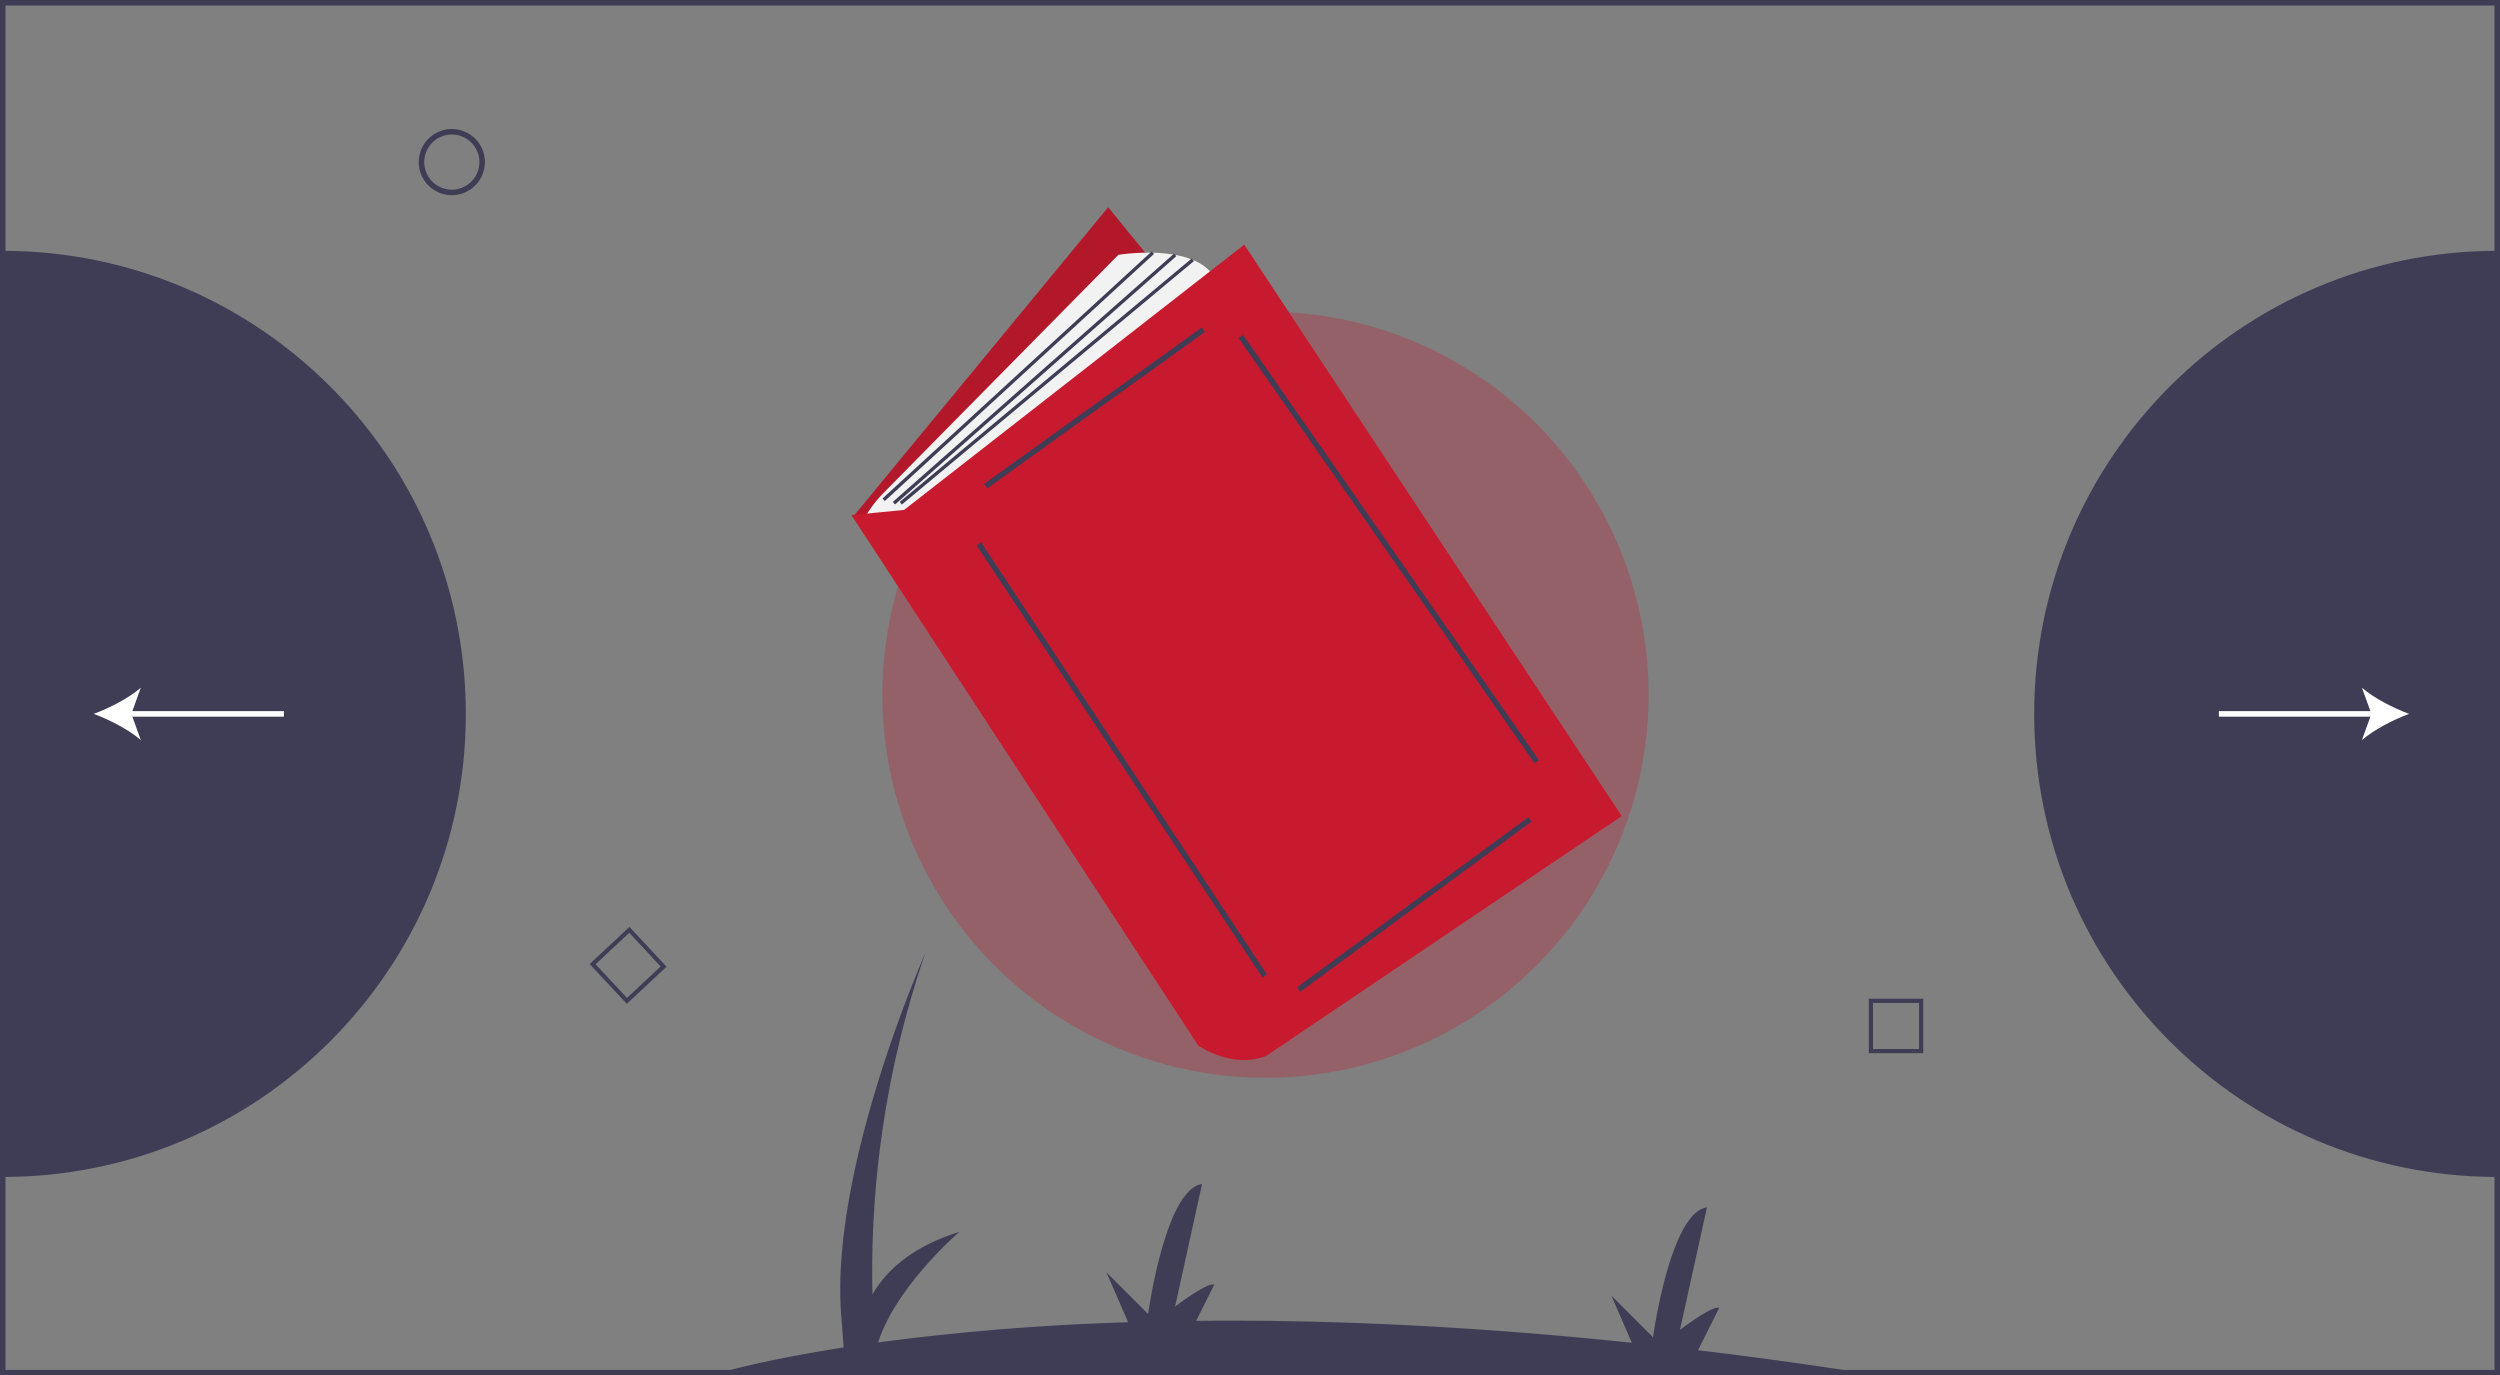 <svg id="b9bf6650-716f-405e-b16b-128ee0039b2f" data-name="Layer 1" xmlns="http://www.w3.org/2000/svg" width="1036" height="569.971" viewBox="0 0 1036 569.971"><rect x="0" y="0" width="1036" height="569.971" fill="#808080" stroke="none"/><title>Books</title><path d="M275.036,460.851c0,105.976-85.918,191.894-191.894,191.894V268.957C189.118,268.957,275.036,354.875,275.036,460.851Z" transform="translate(-82 -165.014)" fill="#3f3d56"/><path d="M924.964,460.851c0,105.976,85.918,191.894,191.894,191.894V268.957C1010.882,268.957,924.964,354.875,924.964,460.851Z" transform="translate(-82 -165.014)" fill="#3f3d56"/><path d="M269.237,245.897a13.707,13.707,0,1,1,13.707-13.707A13.722,13.722,0,0,1,269.237,245.897Zm0-25.129a11.422,11.422,0,1,0,11.422,11.422A11.435,11.435,0,0,0,269.237,220.768Z" transform="translate(-82 -165.014)" fill="#3f3d56"/><path d="M878.989,601.46H856.44V578.911H878.989Zm-20.814-1.735h19.08V580.646H858.175Z" transform="translate(-82 -165.014)" fill="#3f3d56"/><path d="M341.735,580.992l-15.38-16.489,16.489-15.38,15.38,16.489Zm-12.929-16.404,13.014,13.953,13.953-13.014-13.014-13.953Z" transform="translate(-82 -165.014)" fill="#3f3d56"/><path d="M82,165.014V734.986H1118V165.014ZM1115.716,732.701H84.284V167.299h1031.431Z" transform="translate(-82 -165.014)" fill="#3f3d56"/><path d="M856.898,734.415q-37.048-5.8-71.243-9.867l8.778-17.557c-3.047-1.016-16.251,9.141-16.251,9.141L789.355,665.348c-15.235,2.031-22.345,53.831-22.345,53.831L749.743,701.913l8.5,19.549c-69.758-7.33-129.953-9.617-180.554-9.093l7.513-15.027c-3.047-1.016-16.251,9.141-16.251,9.141l11.173-50.784c-15.235,2.031-22.345,53.831-22.345,53.831l-17.267-17.267,9.002,20.706a1013.499,1013.499,0,0,0-103.623,8.345c7.497-23.356,33.679-45.809,33.679-45.809-20.131,6.263-30.605,16.467-36.026,25.925a407.859,407.859,0,0,1,21.806-141.205s-40.627,91.411-34.533,152.352l.773,10.825c-35.345,5.514-53.081,11.012-53.081,11.012Z" transform="translate(-82 -165.014)" fill="#3f3d56"/><circle cx="524.425" cy="287.859" r="158.77" fill="#c71a2f" opacity="0.3"/><polygon points="459.223 85.873 353.51 214.137 509.965 398.782 614.268 276.156 459.223 85.873" fill="#c71a2f"/><polygon points="459.223 85.873 353.51 214.137 509.965 398.782 614.268 276.156 459.223 85.873" opacity="0.1"/><path d="M439.739,380.561h0a53.131,53.131,0,0,1,8.619-11.508l97.094-98.433s33.828-5.638,40.876,11.276L462.291,383.38Z" transform="translate(-82 -165.014)" fill="#f2f2f2"/><path d="M434.805,378.447l143.769,219.882s14.095,9.867,28.19,4.229l147.293-99.37L597.603,266.392,456.653,376.333Z" transform="translate(-82 -165.014)" fill="#c71a2f"/><rect x="480.039" y="332.905" width="111.092" height="2.284" transform="translate(-176.285 210.298) rotate(-35.7)" fill="#3f3d56"/><rect x="545.719" y="372.621" width="2.284" height="214.62" transform="translate(-256.018 216.307) rotate(-33.481)" fill="#3f3d56"/><rect x="608.595" y="538.693" width="118.967" height="2.285" transform="translate(-271.965 335.923) rotate(-36.344)" fill="#3f3d56"/><rect x="656.366" y="285.212" width="2.284" height="214.661" transform="translate(-188.398 280.946) rotate(-34.838)" fill="#3f3d56"/><rect x="428.269" y="320.219" width="151.386" height="1.409" transform="translate(-166.329 260.232) rotate(-42.545)" fill="#3f3d56"/><rect x="432.981" y="321.377" width="155.492" height="1.41" transform="translate(-167.307 253.621) rotate(-41.438)" fill="#3f3d56"/><rect x="437.017" y="322.42" width="157.533" height="1.41" transform="translate(-169.302 240.151) rotate(-39.813)" fill="#3f3d56"/><path d="M1080.306,460.851c-6.487-2.405-14.537-6.512-19.526-10.862l3.517,9.72h-62.804v2.284h62.804l-3.517,9.722C1065.77,467.365,1073.819,463.258,1080.306,460.851Z" transform="translate(-82 -165.014)" fill="#fff"/><path d="M199.649,459.709H136.845l3.517-9.722c-4.989,4.35-13.039,8.457-19.526,10.865,6.487,2.405,14.537,6.512,19.526,10.862l-3.517-9.72h62.804Z" transform="translate(-82 -165.014)" fill="#fff"/></svg>